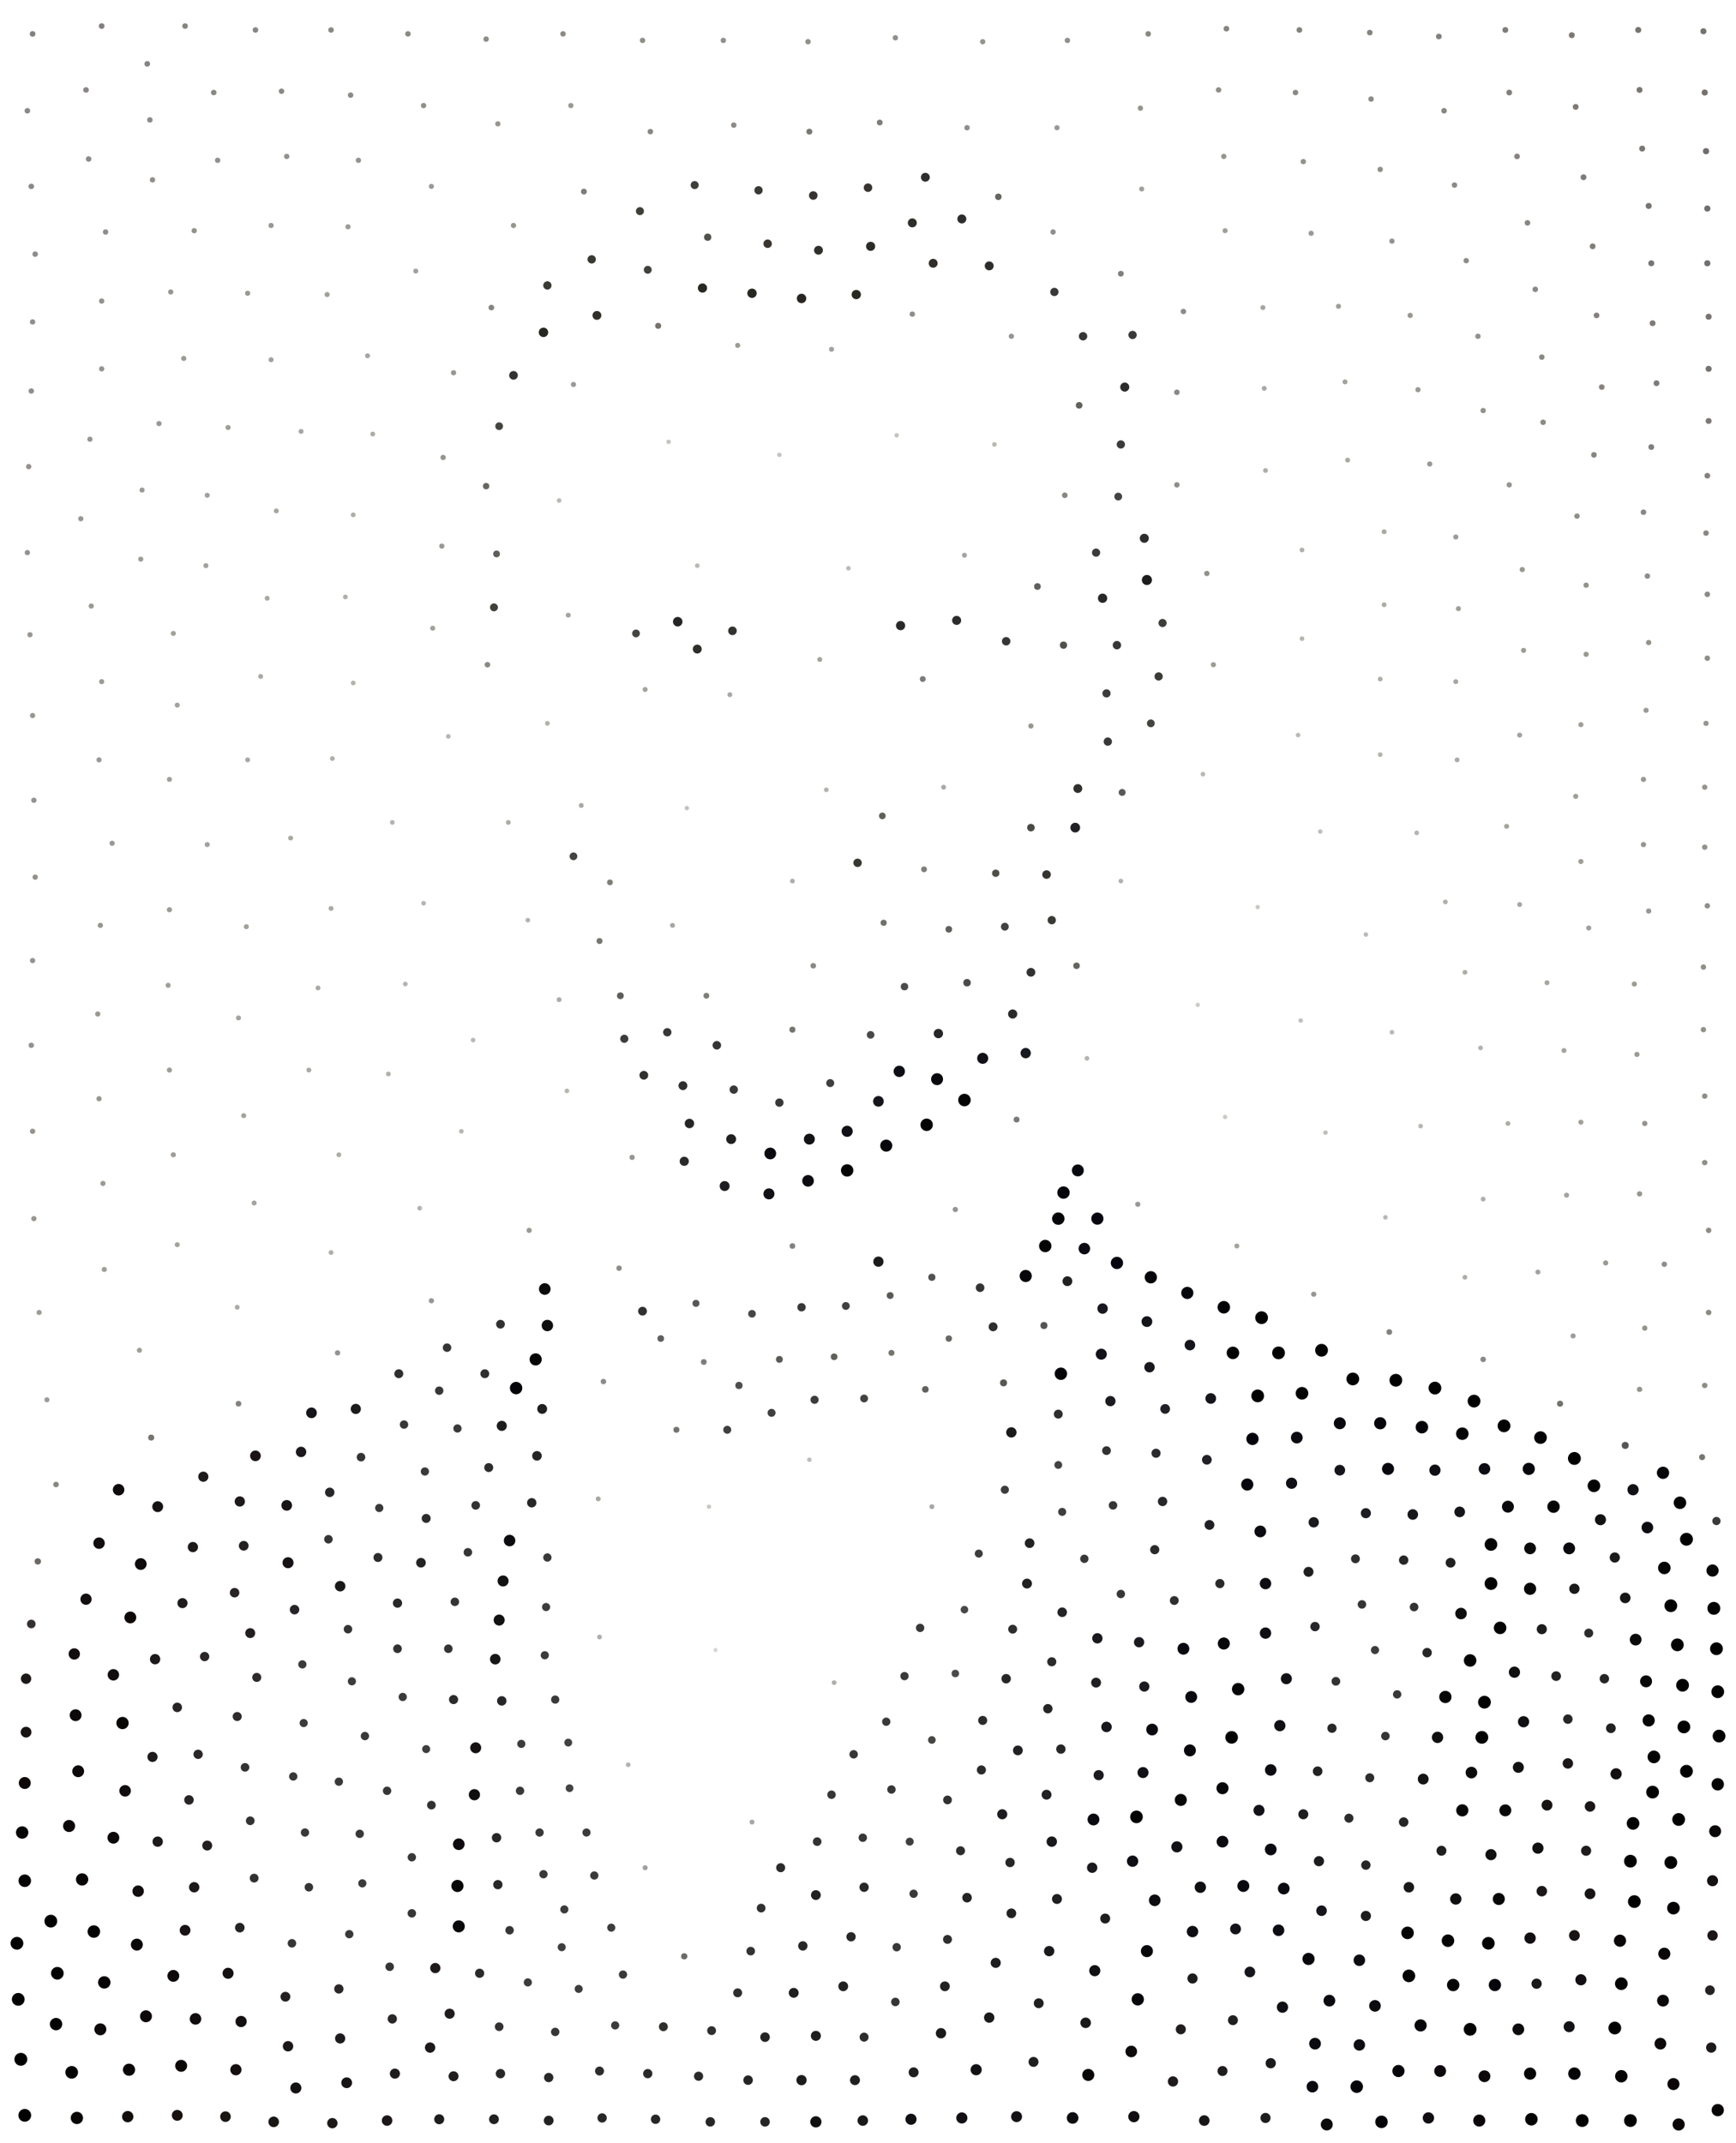 <?xml version="1.0" standalone="no" ?>
<!DOCTYPE svg PUBLIC "-//W3C//DTD SVG 1.1//EN" "http://www.w3.org/Graphics/SVG/1.1/DTD/svg11.dtd">
<svg width="1332px" height="1644px" xmlns="http://www.w3.org/2000/svg" version="1.1" >
	<circle cx="348" cy="1304" r="3.497" fill="rgb(43,43,43)" />
	<circle cx="374" cy="510" r="2.119" fill="rgb(138,136,131)" />
	<circle cx="119" cy="1273" r="3.968" fill="rgb(30,25,26)" />
	<circle cx="1203" cy="1353" r="4" fill="rgb(28,24,25)" />
	<circle cx="1307" cy="742" r="2.058" fill="rgb(146,142,136)" />
	<circle cx="27" cy="673" r="2.033" fill="rgb(149,146,142)" />
	<circle cx="598" cy="846" r="3.205" fill="rgb(56,56,56)" />
	<circle cx="662" cy="1410" r="3.226" fill="rgb(56,55,55)" />
	<circle cx="791" cy="635" r="2.907" fill="rgb(73,73,69)" />
	<circle cx="624" cy="150" r="3.289" fill="rgb(55,51,48)" />
	<circle cx="130" cy="598" r="1.931" fill="rgb(162,159,154)" />
	<circle cx="1310" cy="160" r="2.37" fill="rgb(114,110,107)" />
	<circle cx="1307" cy="24" r="2.326" fill="rgb(118,115,111)" />
	<circle cx="1124" cy="746" r="1.838" fill="rgb(175,172,167)" />
	<circle cx="715" cy="1156" r="1.873" fill="rgb(167,168,163)" />
	<circle cx="354" cy="868" r="1.773" fill="rgb(185,182,177)" />
	<circle cx="385" cy="1094" r="3.876" fill="rgb(29,29,29)" />
	<circle cx="801" cy="1017" r="2.703" fill="rgb(85,85,84)" />
	<circle cx="454" cy="199" r="3.205" fill="rgb(57,57,51)" />
	<circle cx="592" cy="1084" r="3.067" fill="rgb(63,63,62)" />
	<circle cx="237" cy="821" r="1.859" fill="rgb(172,169,164)" />
	<circle cx="1262" cy="862" r="2.024" fill="rgb(150,147,142)" />
	<circle cx="140" cy="1230" r="3.876" fill="rgb(32,28,29)" />
	<circle cx="81" cy="178" r="2.066" fill="rgb(145,141,138)" />
	<circle cx="762" cy="1018" r="3.425" fill="rgb(46,46,47)" />
	<circle cx="576" cy="1497" r="3.311" fill="rgb(51,51,51)" />
	<circle cx="566" cy="265" r="1.953" fill="rgb(159,156,151)" />
	<circle cx="1313" cy="1571" r="3.937" fill="rgb(30,26,25)" />
	<circle cx="796" cy="450" r="2.564" fill="rgb(96,96,92)" />
	<circle cx="136" cy="1623" r="4.167" fill="rgb(23,18,17)" />
	<circle cx="1308" cy="892" r="2.066" fill="rgb(145,142,136)" />
	<circle cx="420" cy="555" r="1.812" fill="rgb(178,177,171)" />
	<circle cx="975" cy="1358" r="4.425" fill="rgb(13,12,17)" />
	<circle cx="77" cy="710" r="2" fill="rgb(153,150,145)" />
	<circle cx="1307" cy="790" r="2.049" fill="rgb(147,144,137)" />
	<circle cx="655" cy="1346" r="3.247" fill="rgb(54,54,54)" />
	<circle cx="87" cy="1410" r="4.545" fill="rgb(13,8,9)" />
	<circle cx="260" cy="886" r="1.845" fill="rgb(174,171,166)" />
	<circle cx="1157" cy="862" r="1.838" fill="rgb(175,172,167)" />
	<circle cx="1254" cy="1459" r="4.902" fill="rgb(3,2,2)" />
	<circle cx="1165" cy="1557" r="4.505" fill="rgb(12,10,12)" />
	<circle cx="363" cy="798" r="1.761" fill="rgb(187,184,179)" />
	<circle cx="850" cy="569" r="3.185" fill="rgb(57,57,57)" />
	<circle cx="1318" cy="1619" r="4.717" fill="rgb(8,5,6)" />
	<circle cx="590" cy="916" r="4.237" fill="rgb(18,17,23)" />
	<circle cx="182" cy="1317" r="3.472" fill="rgb(47,43,44)" />
	<circle cx="1276" cy="1130" r="4.717" fill="rgb(6,5,10)" />
	<circle cx="1052" cy="76" r="2.092" fill="rgb(142,139,134)" />
	<circle cx="1182" cy="1103" r="4.854" fill="rgb(3,3,7)" />
	<circle cx="513" cy="339" r="1.689" fill="rgb(199,196,191)" />
	<circle cx="133" cy="1516" r="4.545" fill="rgb(13,9,10)" />
	<circle cx="787" cy="979" r="4.673" fill="rgb(7,6,10)" />
	<circle cx="832" cy="958" r="4.425" fill="rgb(12,11,20)" />
	<circle cx="848" cy="1472" r="3.817" fill="rgb(31,30,33)" />
	<circle cx="957" cy="1139" r="4.673" fill="rgb(7,6,13)" />
	<circle cx="737" cy="1420" r="3.448" fill="rgb(45,45,45)" />
	<circle cx="1000" cy="1392" r="3.846" fill="rgb(30,30,33)" />
	<circle cx="772" cy="492" r="3.247" fill="rgb(54,54,53)" />
	<circle cx="1035" cy="1395" r="3.472" fill="rgb(45,44,44)" />
	<circle cx="1109" cy="1302" r="4.717" fill="rgb(6,5,7)" />
	<circle cx="584" cy="1464" r="3.356" fill="rgb(49,49,49)" />
	<circle cx="638" cy="1377" r="3.247" fill="rgb(54,54,54)" />
	<circle cx="724" cy="604" r="1.859" fill="rgb(171,169,164)" />
	<circle cx="282" cy="273" r="1.887" fill="rgb(168,165,160)" />
	<circle cx="840" cy="1512" r="4.274" fill="rgb(17,16,19)" />
	<circle cx="491" cy="162" r="3.086" fill="rgb(63,63,58)" />
	<circle cx="1282" cy="1232" r="4.902" fill="rgb(2,2,2)" />
	<circle cx="152" cy="1346" r="3.571" fill="rgb(43,39,40)" />
	<circle cx="1113" cy="1199" r="3.759" fill="rgb(33,33,33)" />
	<circle cx="1055" cy="1266" r="3.125" fill="rgb(60,60,60)" />
	<circle cx="210" cy="1628" r="4.065" fill="rgb(26,22,20)" />
	<circle cx="382" cy="1446" r="3.571" fill="rgb(40,40,40)" />
	<circle cx="1254" cy="755" r="1.961" fill="rgb(158,155,148)" />
	<circle cx="722" cy="1560" r="3.968" fill="rgb(27,26,27)" />
	<circle cx="426" cy="1304" r="3.165" fill="rgb(58,58,58)" />
	<circle cx="1124" cy="980" r="1.825" fill="rgb(176,174,169)" />
	<circle cx="913" cy="1032" r="4.065" fill="rgb(21,22,28)" />
	<circle cx="405" cy="706" r="1.792" fill="rgb(182,179,174)" />
	<circle cx="1068" cy="792" r="1.754" fill="rgb(187,185,180)" />
	<circle cx="567" cy="1063" r="2.793" fill="rgb(79,79,77)" />
	<circle cx="911" cy="992" r="4.673" fill="rgb(6,6,13)" />
	<circle cx="437" cy="1372" r="2.976" fill="rgb(68,68,68)" />
	<circle cx="1262" cy="1019" r="2.024" fill="rgb(150,147,141)" />
	<circle cx="846" cy="1004" r="4" fill="rgb(25,24,30)" />
	<circle cx="482" cy="1354" r="1.792" fill="rgb(179,180,175)" />
	<circle cx="626" cy="1454" r="3.759" fill="rgb(34,33,33)" />
	<circle cx="1059" cy="521" r="1.825" fill="rgb(177,174,168)" />
	<circle cx="1119" cy="467" r="1.931" fill="rgb(162,159,154)" />
	<circle cx="58" cy="1316" r="4.545" fill="rgb(13,9,10)" />
	<circle cx="418" cy="989" r="4.464" fill="rgb(12,12,12)" />
	<circle cx="221" cy="1199" r="4.237" fill="rgb(21,17,21)" />
	<circle cx="849" cy="1113" r="3.356" fill="rgb(49,49,49)" />
	<circle cx="420" cy="219" r="3.185" fill="rgb(58,58,52)" />
	<circle cx="1260" cy="114" r="2.273" fill="rgb(123,119,116)" />
	<circle cx="55" cy="1590" r="4.854" fill="rgb(4,3,3)" />
	<circle cx="192" cy="1253" r="3.817" fill="rgb(34,30,31)" />
	<circle cx="271" cy="395" r="1.831" fill="rgb(176,173,168)" />
	<circle cx="1104" cy="28" r="2.183" fill="rgb(132,129,125)" />
	<circle cx="20" cy="1329" r="4.132" fill="rgb(25,20,20)" />
	<circle cx="60" cy="1359" r="4.545" fill="rgb(13,8,9)" />
	<circle cx="351" cy="1447" r="4.673" fill="rgb(7,7,7)" />
	<circle cx="505" cy="250" r="2.315" fill="rgb(118,115,111)" />
	<circle cx="690" cy="822" r="4.348" fill="rgb(14,15,22)" />
	<circle cx="1311" cy="323" r="2.262" fill="rgb(124,120,117)" />
	<circle cx="1071" cy="1059" r="4.902" fill="rgb(2,2,2)" />
	<circle cx="769" cy="1392" r="3.876" fill="rgb(29,28,32)" />
	<circle cx="948" cy="1480" r="4.167" fill="rgb(20,19,25)" />
	<circle cx="674" cy="968" r="3.937" fill="rgb(27,26,28)" />
	<circle cx="1080" cy="1483" r="4.808" fill="rgb(4,4,4)" />
	<circle cx="733" cy="1284" r="2.874" fill="rgb(74,75,73)" />
	<circle cx="316" cy="1425" r="3.205" fill="rgb(57,56,56)" />
	<circle cx="359" cy="1191" r="3.268" fill="rgb(53,53,53)" />
	<circle cx="1239" cy="1195" r="3.906" fill="rgb(28,28,30)" />
	<circle cx="1277" cy="1203" r="4.808" fill="rgb(4,4,5)" />
	<circle cx="14" cy="1534" r="4.902" fill="rgb(2,2,2)" />
	<circle cx="278" cy="1445" r="3.145" fill="rgb(59,59,59)" />
	<circle cx="808" cy="178" r="2.058" fill="rgb(145,143,139)" />
	<circle cx="1129" cy="1360" r="4.464" fill="rgb(12,12,12)" />
	<circle cx="1109" cy="692" r="1.818" fill="rgb(178,175,170)" />
	<circle cx="1316" cy="1405" r="4.587" fill="rgb(11,8,9)" />
	<circle cx="1014" cy="1036" r="4.902" fill="rgb(2,2,2)" />
	<circle cx="877" cy="1360" r="4.237" fill="rgb(18,17,23)" />
	<circle cx="382" cy="95" r="2.008" fill="rgb(152,149,144)" />
	<circle cx="727" cy="1381" r="3.356" fill="rgb(49,49,49)" />
	<circle cx="939" cy="1261" r="4.63" fill="rgb(8,8,10)" />
	<circle cx="791" cy="557" r="2" fill="rgb(153,151,146)" />
	<circle cx="200" cy="519" r="1.866" fill="rgb(171,168,163)" />
	<circle cx="860" cy="1223" r="3.226" fill="rgb(55,54,56)" />
	<circle cx="915" cy="1518" r="3.906" fill="rgb(29,28,29)" />
	<circle cx="414" cy="1406" r="3.185" fill="rgb(57,57,57)" />
	<circle cx="1318" cy="1369" r="4.762" fill="rgb(5,4,5)" />
	<circle cx="841" cy="1291" r="3.788" fill="rgb(32,31,35)" />
	<circle cx="1208" cy="1485" r="4.132" fill="rgb(24,20,20)" />
	<circle cx="921" cy="1448" r="4.348" fill="rgb(15,14,18)" />
	<circle cx="1063" cy="1332" r="3.268" fill="rgb(53,53,53)" />
	<circle cx="1314" cy="1205" r="4.673" fill="rgb(7,7,7)" />
	<circle cx="313" cy="26" r="2.101" fill="rgb(141,138,133)" />
	<circle cx="1209" cy="82" r="2.232" fill="rgb(127,123,120)" />
	<circle cx="25" cy="26" r="2.174" fill="rgb(133,129,126)" />
	<circle cx="674" cy="845" r="4.098" fill="rgb(22,21,27)" />
	<circle cx="180" cy="1222" r="3.65" fill="rgb(40,36,37)" />
	<circle cx="1310" cy="505" r="2.075" fill="rgb(144,141,137)" />
	<circle cx="719" cy="828" r="4.587" fill="rgb(9,9,13)" />
	<circle cx="115" cy="92" r="2.092" fill="rgb(142,138,135)" />
	<circle cx="1085" cy="1233" r="3.311" fill="rgb(51,51,51)" />
	<circle cx="141" cy="275" r="1.968" fill="rgb(157,154,149)" />
	<circle cx="1128" cy="1274" r="4.808" fill="rgb(4,4,4)" />
	<circle cx="495" cy="1433" r="1.923" fill="rgb(160,160,156)" />
	<circle cx="728" cy="1027" r="2.451" fill="rgb(104,104,101)" />
	<circle cx="720" cy="793" r="3.597" fill="rgb(39,39,42)" />
	<circle cx="420" cy="1017" r="4.386" fill="rgb(14,14,14)" />
	<circle cx="738" cy="1625" r="4.274" fill="rgb(18,15,21)" />
	<circle cx="301" cy="1549" r="3.571" fill="rgb(42,39,40)" />
	<circle cx="373" cy="373" r="2.475" fill="rgb(104,102,97)" />
	<circle cx="223" cy="643" r="1.866" fill="rgb(171,168,163)" />
	<circle cx="1257" cy="23" r="2.304" fill="rgb(120,117,112)" />
	<circle cx="497" cy="1591" r="3.546" fill="rgb(41,41,41)" />
	<circle cx="1310" cy="456" r="2.101" fill="rgb(141,138,134)" />
	<circle cx="1311" cy="1007" r="2.101" fill="rgb(141,138,131)" />
	<circle cx="80" cy="1521" r="4.762" fill="rgb(7,5,5)" />
	<circle cx="53" cy="1401" r="4.63" fill="rgb(11,7,8)" />
	<circle cx="1276" cy="1535" r="4.545" fill="rgb(13,9,10)" />
	<circle cx="1041" cy="1601" r="4.808" fill="rgb(4,4,8)" />
	<circle cx="711" cy="863" r="4.762" fill="rgb(5,5,8)" />
	<circle cx="131" cy="224" r="1.992" fill="rgb(154,151,146)" />
	<circle cx="117" cy="1348" r="3.906" fill="rgb(31,27,28)" />
	<circle cx="463" cy="1060" r="2.092" fill="rgb(139,140,136)" />
	<circle cx="182" cy="1003" r="1.852" fill="rgb(172,170,164)" />
	<circle cx="1200" cy="806" r="1.901" fill="rgb(166,163,158)" />
	<circle cx="791" cy="746" r="3.356" fill="rgb(49,49,49)" />
	<circle cx="22" cy="358" r="2.033" fill="rgb(149,145,142)" />
	<circle cx="384" cy="1016" r="3.356" fill="rgb(49,49,49)" />
	<circle cx="239" cy="1084" r="4.098" fill="rgb(22,21,26)" />
	<circle cx="503" cy="1626" r="3.597" fill="rgb(39,39,39)" />
	<circle cx="139" cy="1585" r="4.587" fill="rgb(13,8,8)" />
	<circle cx="57" cy="1269" r="4.348" fill="rgb(18,13,15)" />
	<circle cx="1091" cy="1095" r="4.808" fill="rgb(4,3,8)" />
	<circle cx="1082" cy="242" r="2" fill="rgb(153,150,145)" />
	<circle cx="628" cy="192" r="3.401" fill="rgb(48,47,44)" />
	<circle cx="678" cy="708" r="2.358" fill="rgb(113,112,108)" />
	<circle cx="316" cy="1468" r="3.247" fill="rgb(55,53,54)" />
	<circle cx="1055" cy="1539" r="4.464" fill="rgb(13,11,15)" />
	<circle cx="651" cy="436" r="1.742" fill="rgb(189,187,182)" />
	<circle cx="1137" cy="1333" r="4.902" fill="rgb(2,2,2)" />
	<circle cx="1028" cy="1092" r="4.587" fill="rgb(9,8,14)" />
	<circle cx="1269" cy="1348" r="4.854" fill="rgb(3,3,3)" />
	<circle cx="107" cy="1036" r="1.938" fill="rgb(161,158,152)" />
	<circle cx="1151" cy="1249" r="4.808" fill="rgb(4,4,5)" />
	<circle cx="869" cy="257" r="3.185" fill="rgb(58,57,56)" />
	<circle cx="1060" cy="1628" r="4.808" fill="rgb(4,3,7)" />
	<circle cx="807" cy="1413" r="4" fill="rgb(25,25,28)" />
	<circle cx="433" cy="1465" r="3.125" fill="rgb(60,60,60)" />
	<circle cx="1006" cy="179" r="1.984" fill="rgb(155,152,147)" />
	<circle cx="1051" cy="25" r="2.155" fill="rgb(135,132,127)" />
	<circle cx="935" cy="69" r="2.075" fill="rgb(144,141,136)" />
	<circle cx="1194" cy="1286" r="3.704" fill="rgb(35,35,36)" />
	<circle cx="998" cy="783" r="1.712" fill="rgb(193,192,187)" />
	<circle cx="884" cy="1327" r="4.505" fill="rgb(11,10,16)" />
	<circle cx="1222" cy="189" r="2.212" fill="rgb(129,125,121)" />
	<circle cx="267" cy="1250" r="3.268" fill="rgb(54,52,53)" />
	<circle cx="493" cy="1006" r="3.378" fill="rgb(48,48,48)" />
	<circle cx="997" cy="23" r="2.174" fill="rgb(133,130,125)" />
	<circle cx="591" cy="885" r="4.505" fill="rgb(11,10,17)" />
	<circle cx="91" cy="1143" r="4.425" fill="rgb(15,11,12)" />
	<circle cx="16" cy="1580" r="4.95" fill="rgb(1,1,1)" />
	<circle cx="1265" cy="1320" r="4.673" fill="rgb(7,6,7)" />
	<circle cx="291" cy="1157" r="3.165" fill="rgb(58,58,58)" />
	<circle cx="812" cy="1085" r="3.425" fill="rgb(46,46,47)" />
	<circle cx="24" cy="300" r="2.066" fill="rgb(145,141,138)" />
	<circle cx="1027" cy="235" r="1.938" fill="rgb(161,158,153)" />
	<circle cx="225" cy="1363" r="3.205" fill="rgb(57,56,56)" />
	<circle cx="421" cy="1627" r="3.731" fill="rgb(34,34,34)" />
	<circle cx="1139" cy="1127" r="4.425" fill="rgb(13,12,19)" />
	<circle cx="555" cy="31" r="2.058" fill="rgb(146,143,138)" />
	<circle cx="1144" cy="1423" r="4.274" fill="rgb(17,17,17)" />
	<circle cx="880" cy="1497" r="4.63" fill="rgb(8,8,11)" />
	<circle cx="803" cy="671" r="3.289" fill="rgb(53,52,49)" />
	<circle cx="835" cy="1592" r="4.63" fill="rgb(9,7,8)" />
	<circle cx="738" cy="168" r="3.448" fill="rgb(46,45,45)" />
	<circle cx="208" cy="276" r="1.916" fill="rgb(164,161,156)" />
	<circle cx="849" cy="1325" r="4.032" fill="rgb(24,23,30)" />
	<circle cx="869" cy="1428" r="4.348" fill="rgb(15,14,20)" />
	<circle cx="725" cy="1524" r="3.759" fill="rgb(34,32,33)" />
	<circle cx="63" cy="1442" r="4.717" fill="rgb(9,5,6)" />
	<circle cx="827" cy="605" r="3.401" fill="rgb(47,47,46)" />
	<circle cx="1101" cy="1128" r="4.31" fill="rgb(16,15,21)" />
	<circle cx="76" cy="583" r="1.976" fill="rgb(156,153,148)" />
	<circle cx="839" cy="1396" r="4.545" fill="rgb(10,9,16)" />
	<circle cx="809" cy="224" r="3.185" fill="rgb(57,57,57)" />
	<circle cx="961" cy="1104" r="4.717" fill="rgb(5,4,12)" />
	<circle cx="25" cy="247" r="2.058" fill="rgb(146,142,139)" />
	<circle cx="462" cy="1625" r="3.571" fill="rgb(40,40,40)" />
	<circle cx="1063" cy="934" r="1.761" fill="rgb(186,184,179)" />
	<circle cx="694" cy="1286" r="3.185" fill="rgb(57,57,57)" />
	<circle cx="860" cy="341" r="3.165" fill="rgb(59,58,58)" />
	<circle cx="683" cy="994" r="2.632" fill="rgb(90,90,87)" />
	<circle cx="181" cy="1588" r="4.31" fill="rgb(20,15,14)" />
	<circle cx="827" cy="898" r="4.587" fill="rgb(8,9,16)" />
	<circle cx="377" cy="236" r="2.155" fill="rgb(134,132,128)" />
	<circle cx="122" cy="325" r="1.984" fill="rgb(155,152,147)" />
	<circle cx="609" cy="1529" r="3.788" fill="rgb(32,32,32)" />
	<circle cx="650" cy="868" r="4.274" fill="rgb(17,16,22)" />
	<circle cx="381" cy="1410" r="3.597" fill="rgb(39,39,39)" />
	<circle cx="1255" cy="1258" r="4.505" fill="rgb(11,11,11)" />
	<circle cx="1253" cy="1143" r="4.31" fill="rgb(16,16,21)" />
	<circle cx="985" cy="1449" r="4.505" fill="rgb(11,10,17)" />
	<circle cx="130" cy="821" r="1.953" fill="rgb(159,156,151)" />
	<circle cx="892" cy="1152" r="3.597" fill="rgb(39,38,41)" />
	<circle cx="546" cy="1558" r="3.401" fill="rgb(47,47,47)" />
	<circle cx="159" cy="1416" r="3.817" fill="rgb(34,30,31)" />
	<circle cx="544" cy="1156" r="1.667" fill="rgb(200,200,194)" />
	<circle cx="297" cy="1627" r="4.032" fill="rgb(27,23,24)" />
	<circle cx="662" cy="1627" r="4.032" fill="rgb(26,24,25)" />
	<circle cx="936" cy="1215" r="3.521" fill="rgb(42,42,44)" />
	<circle cx="968" cy="1011" r="4.902" fill="rgb(2,2,2)" />
	<circle cx="375" cy="1126" r="3.448" fill="rgb(45,45,45)" />
	<circle cx="253" cy="1145" r="3.623" fill="rgb(38,38,40)" />
	<circle cx="668" cy="189" r="3.497" fill="rgb(44,43,39)" />
	<circle cx="226" cy="1235" r="3.65" fill="rgb(38,36,38)" />
	<circle cx="1117" cy="523" r="1.88" fill="rgb(169,166,160)" />
	<circle cx="472" cy="1554" r="3.145" fill="rgb(59,59,59)" />
	<circle cx="950" cy="1296" r="4.762" fill="rgb(5,4,6)" />
	<circle cx="352" cy="1415" r="4.464" fill="rgb(13,11,13)" />
	<circle cx="1223" cy="1140" r="4.854" fill="rgb(3,3,4)" />
	<circle cx="436" cy="472" r="1.894" fill="rgb(167,164,159)" />
	<circle cx="753" cy="1358" r="3.497" fill="rgb(43,43,43)" />
	<circle cx="608" cy="790" r="2.326" fill="rgb(116,116,112)" />
	<circle cx="1175" cy="1626" r="4.808" fill="rgb(5,3,4)" />
	<circle cx="25" cy="549" r="2" fill="rgb(153,150,146)" />
	<circle cx="647" cy="1524" r="3.759" fill="rgb(33,33,33)" />
	<circle cx="1135" cy="1627" r="4.63" fill="rgb(11,6,10)" />
	<circle cx="59" cy="1625" r="4.717" fill="rgb(9,6,6)" />
	<circle cx="1095" cy="1268" r="3.623" fill="rgb(38,38,38)" />
	<circle cx="545" cy="1628" r="3.623" fill="rgb(38,38,38)" />
	<circle cx="1073" cy="1589" r="4.673" fill="rgb(6,6,10)" />
	<circle cx="876" cy="145" r="1.931" fill="rgb(162,159,154)" />
	<circle cx="625" cy="1074" r="3.125" fill="rgb(60,60,59)" />
	<circle cx="1210" cy="396" r="2.066" fill="rgb(145,142,137)" />
	<circle cx="838" cy="1433" r="3.968" fill="rgb(26,25,30)" />
	<circle cx="381" cy="425" r="2.591" fill="rgb(95,94,89)" />
	<circle cx="183" cy="1077" r="2.174" fill="rgb(132,129,126)" />
	<circle cx="231" cy="331" r="1.88" fill="rgb(169,166,161)" />
	<circle cx="432" cy="26" r="2.092" fill="rgb(142,138,134)" />
	<circle cx="1217" cy="502" r="1.984" fill="rgb(155,152,145)" />
	<circle cx="25" cy="868" r="2.024" fill="rgb(150,146,142)" />
	<circle cx="75" cy="778" r="1.984" fill="rgb(155,152,147)" />
	<circle cx="1007" cy="1601" r="4.464" fill="rgb(12,10,16)" />
	<circle cx="775" cy="1429" r="3.597" fill="rgb(39,39,40)" />
	<circle cx="1062" cy="408" r="1.866" fill="rgb(171,168,163)" />
	<circle cx="599" cy="1433" r="3.472" fill="rgb(44,44,44)" />
	<circle cx="1157" cy="1156" r="4.587" fill="rgb(9,8,12)" />
	<circle cx="334" cy="1510" r="3.937" fill="rgb(30,26,28)" />
	<circle cx="1117" cy="412" r="1.953" fill="rgb(159,156,151)" />
	<circle cx="802" cy="956" r="4.762" fill="rgb(5,4,5)" />
	<circle cx="843" cy="1362" r="3.906" fill="rgb(28,27,31)" />
	<circle cx="167" cy="123" r="2.049" fill="rgb(147,144,139)" />
	<circle cx="981" cy="1038" r="4.902" fill="rgb(2,2,2)" />
	<circle cx="435" cy="837" r="1.779" fill="rgb(183,182,176)" />
	<circle cx="1051" cy="1364" r="3.448" fill="rgb(46,45,45)" />
	<circle cx="529" cy="862" r="3.623" fill="rgb(38,38,38)" />
	<circle cx="1138" cy="1043" r="2.119" fill="rgb(138,137,133)" />
	<circle cx="1048" cy="717" r="1.748" fill="rgb(188,186,181)" />
	<circle cx="889" cy="519" r="3.165" fill="rgb(58,59,55)" />
	<circle cx="383" cy="1555" r="3.333" fill="rgb(51,49,50)" />
	<circle cx="1312" cy="1527" r="3.704" fill="rgb(38,34,33)" />
	<circle cx="663" cy="1448" r="3.571" fill="rgb(41,40,40)" />
	<circle cx="900" cy="1597" r="3.937" fill="rgb(31,26,28)" />
	<circle cx="812" cy="1124" r="2.994" fill="rgb(67,67,66)" />
	<circle cx="1090" cy="864" r="1.773" fill="rgb(183,183,177)" />
	<circle cx="277" cy="1118" r="3.289" fill="rgb(52,52,52)" />
	<circle cx="70" cy="465" r="1.976" fill="rgb(156,152,148)" />
	<circle cx="188" cy="1356" r="3.311" fill="rgb(53,50,51)" />
	<circle cx="159" cy="648" r="1.923" fill="rgb(163,160,155)" />
	<circle cx="299" cy="1509" r="3.268" fill="rgb(54,53,53)" />
	<circle cx="1203" cy="1319" r="3.623" fill="rgb(39,38,38)" />
	<circle cx="145" cy="1381" r="3.65" fill="rgb(40,36,37)" />
	<circle cx="752" cy="988" r="3.311" fill="rgb(51,51,52)" />
	<circle cx="345" cy="1545" r="3.876" fill="rgb(31,28,30)" />
	<circle cx="525" cy="891" r="3.521" fill="rgb(42,42,41)" />
	<circle cx="1202" cy="917" r="1.908" fill="rgb(165,162,157)" />
	<circle cx="116" cy="1103" r="2.315" fill="rgb(119,115,112)" />
	<circle cx="1174" cy="1188" r="4.505" fill="rgb(11,10,11)" />
	<circle cx="1291" cy="1293" r="4.902" fill="rgb(2,2,2)" />
	<circle cx="1309" cy="555" r="2.008" fill="rgb(152,149,145)" />
	<circle cx="860" cy="210" r="2.203" fill="rgb(128,127,123)" />
	<circle cx="379" cy="466" r="3.049" fill="rgb(65,65,60)" />
	<circle cx="344" cy="1265" r="3.289" fill="rgb(52,52,52)" />
	<circle cx="78" cy="523" r="1.961" fill="rgb(158,155,150)" />
	<circle cx="261" cy="1217" r="4.032" fill="rgb(24,24,24)" />
	<circle cx="1184" cy="324" r="2.101" fill="rgb(141,138,133)" />
	<circle cx="1043" cy="1504" r="4.425" fill="rgb(12,12,17)" />
	<circle cx="939" cy="120" r="2.016" fill="rgb(151,148,143)" />
	<circle cx="516" cy="710" r="1.873" fill="rgb(168,167,162)" />
	<circle cx="1096" cy="1625" r="4.348" fill="rgb(17,13,19)" />
	<circle cx="1106" cy="1420" r="3.817" fill="rgb(31,31,31)" />
	<circle cx="421" cy="1594" r="3.571" fill="rgb(40,40,40)" />
	<circle cx="495" cy="529" r="1.908" fill="rgb(165,162,157)" />
	<circle cx="772" cy="1288" r="3.623" fill="rgb(38,38,39)" />
	<circle cx="405" cy="1521" r="3.125" fill="rgb(60,60,60)" />
	<circle cx="1008" cy="993" r="1.992" fill="rgb(151,151,147)" />
	<circle cx="598" cy="349" r="1.689" fill="rgb(199,196,191)" />
	<circle cx="26" cy="614" r="2.024" fill="rgb(150,146,143)" />
	<circle cx="400" cy="1338" r="3.125" fill="rgb(60,60,60)" />
	<circle cx="1066" cy="1022" r="2.174" fill="rgb(130,130,126)" />
	<circle cx="233" cy="1322" r="3.125" fill="rgb(61,60,60)" />
	<circle cx="142" cy="20" r="2.146" fill="rgb(136,133,129)" />
	<circle cx="1121" cy="1238" r="4.425" fill="rgb(13,13,13)" />
	<circle cx="638" cy="268" r="1.916" fill="rgb(164,161,156)" />
	<circle cx="108" cy="1200" r="4.505" fill="rgb(15,10,11)" />
	<circle cx="121" cy="1413" r="3.968" fill="rgb(29,24,26)" />
	<circle cx="297" cy="1374" r="3.226" fill="rgb(55,55,55)" />
	<circle cx="1150" cy="1457" r="4.63" fill="rgb(8,8,8)" />
	<circle cx="914" cy="1302" r="4.545" fill="rgb(10,9,16)" />
	<circle cx="1309" cy="409" r="2.119" fill="rgb(139,135,132)" />
	<circle cx="99" cy="1588" r="4.673" fill="rgb(10,5,6)" />
	<circle cx="391" cy="1481" r="3.247" fill="rgb(55,54,54)" />
	<circle cx="841" cy="424" r="3.145" fill="rgb(59,59,58)" />
	<circle cx="251" cy="226" r="1.938" fill="rgb(161,158,153)" />
	<circle cx="892" cy="478" r="3.125" fill="rgb(60,61,57)" />
	<circle cx="426" cy="1559" r="3.226" fill="rgb(55,55,55)" />
	<circle cx="460" cy="722" r="2.294" fill="rgb(119,118,114)" />
	<circle cx="811" cy="1457" r="3.817" fill="rgb(31,31,34)" />
	<circle cx="764" cy="1506" r="3.876" fill="rgb(30,29,31)" />
	<circle cx="994" cy="71" r="2.11" fill="rgb(140,137,132)" />
	<circle cx="497" cy="207" r="3.03" fill="rgb(65,66,61)" />
	<circle cx="626" cy="1628" r="4.31" fill="rgb(18,16,17)" />
	<circle cx="1142" cy="1491" r="4.854" fill="rgb(3,3,4)" />
	<circle cx="157" cy="1271" r="3.571" fill="rgb(43,39,40)" />
	<circle cx="1158" cy="71" r="2.203" fill="rgb(130,126,123)" />
	<circle cx="873" cy="1534" r="4.717" fill="rgb(7,5,9)" />
	<circle cx="858" cy="381" r="2.994" fill="rgb(67,67,66)" />
	<circle cx="706" cy="1249" r="3.205" fill="rgb(56,56,56)" />
	<circle cx="216" cy="70" r="2.101" fill="rgb(141,138,133)" />
	<circle cx="21" cy="424" r="2.024" fill="rgb(150,147,143)" />
	<circle cx="939" cy="1003" r="4.808" fill="rgb(3,3,6)" />
	<circle cx="923" cy="594" r="1.761" fill="rgb(185,184,179)" />
	<circle cx="698" cy="1413" r="3.067" fill="rgb(63,63,63)" />
	<circle cx="637" cy="831" r="3.067" fill="rgb(63,63,62)" />
	<circle cx="446" cy="618" r="1.866" fill="rgb(169,168,163)" />
	<circle cx="666" cy="144" r="3.268" fill="rgb(56,52,49)" />
	<circle cx="1288" cy="1396" r="4.902" fill="rgb(2,2,2)" />
	<circle cx="399" cy="1374" r="3.205" fill="rgb(57,56,56)" />
	<circle cx="1009" cy="1248" r="3.597" fill="rgb(39,38,41)" />
	<circle cx="852" cy="1075" r="3.937" fill="rgb(27,27,32)" />
	<circle cx="386" cy="1213" r="4.237" fill="rgb(18,18,18)" />
	<circle cx="996" cy="564" r="1.748" fill="rgb(189,186,181)" />
	<circle cx="1072" cy="1300" r="3.205" fill="rgb(56,56,57)" />
	<circle cx="1220" cy="1386" r="4.032" fill="rgb(27,23,24)" />
	<circle cx="1187" cy="1385" r="4.167" fill="rgb(22,19,19)" />
	<circle cx="819" cy="983" r="3.759" fill="rgb(33,33,35)" />
	<circle cx="1282" cy="1429" r="4.902" fill="rgb(2,1,2)" />
	<circle cx="331" cy="998" r="2" fill="rgb(152,151,147)" />
	<circle cx="1261" cy="393" r="2.119" fill="rgb(139,135,131)" />
	<circle cx="311" cy="755" r="1.792" fill="rgb(182,179,174)" />
	<circle cx="1311" cy="243" r="2.304" fill="rgb(120,116,113)" />
	<circle cx="78" cy="283" r="2.016" fill="rgb(151,148,144)" />
	<circle cx="542" cy="764" r="2.222" fill="rgb(126,125,122)" />
	<circle cx="148" cy="1187" r="3.937" fill="rgb(30,26,26)" />
	<circle cx="383" cy="327" r="2.976" fill="rgb(68,69,64)" />
	<circle cx="1059" cy="130" r="2.058" fill="rgb(146,143,138)" />
	<circle cx="234" cy="1406" r="3.185" fill="rgb(57,57,57)" />
	<circle cx="69" cy="337" r="2" fill="rgb(153,150,146)" />
	<circle cx="1261" cy="598" r="1.984" fill="rgb(155,151,147)" />
	<circle cx="1122" cy="1389" r="4.673" fill="rgb(7,7,7)" />
	<circle cx="1081" cy="1448" r="4.032" fill="rgb(24,24,24)" />
	<circle cx="716" cy="202" r="3.425" fill="rgb(49,46,42)" />
	<circle cx="106" cy="1451" r="4.386" fill="rgb(18,13,14)" />
	<circle cx="1310" cy="695" r="2.066" fill="rgb(145,142,138)" />
	<circle cx="436" cy="1337" r="3.012" fill="rgb(66,66,66)" />
	<circle cx="1125" cy="200" r="2.075" fill="rgb(144,141,136)" />
	<circle cx="1179" cy="1522" r="3.937" fill="rgb(29,26,28)" />
	<circle cx="1267" cy="343" r="2.203" fill="rgb(130,126,123)" />
	<circle cx="1117" cy="1457" r="4.348" fill="rgb(15,14,16)" />
	<circle cx="1065" cy="1127" r="4.63" fill="rgb(8,7,14)" />
	<circle cx="1214" cy="1627" r="4.902" fill="rgb(2,2,2)" />
	<circle cx="29" cy="1198" r="2.427" fill="rgb(109,105,102)" />
	<circle cx="1173" cy="1127" r="4.673" fill="rgb(7,6,12)" />
	<circle cx="1012" cy="1428" r="3.906" fill="rgb(28,27,30)" />
	<circle cx="1265" cy="493" r="2.024" fill="rgb(150,147,140)" />
	<circle cx="649" cy="1002" r="3.012" fill="rgb(66,66,64)" />
	<circle cx="493" cy="31" r="2.066" fill="rgb(145,142,137)" />
	<circle cx="330" cy="1571" r="3.968" fill="rgb(29,25,26)" />
	<circle cx="1013" cy="638" r="1.724" fill="rgb(191,190,185)" />
	<circle cx="1220" cy="1453" r="4.132" fill="rgb(24,20,21)" />
	<circle cx="322" cy="927" r="1.792" fill="rgb(182,179,173)" />
	<circle cx="23" cy="487" r="2" fill="rgb(153,149,146)" />
	<circle cx="476" cy="764" r="2.591" fill="rgb(93,94,89)" />
	<circle cx="903" cy="372" r="2.066" fill="rgb(144,142,138)" />
	<circle cx="348" cy="286" r="2" fill="rgb(153,150,146)" />
	<circle cx="1168" cy="437" r="1.984" fill="rgb(155,152,147)" />
	<circle cx="429" cy="384" r="1.754" fill="rgb(188,185,179)" />
	<circle cx="577" cy="225" r="3.597" fill="rgb(40,39,34)" />
	<circle cx="149" cy="177" r="2.033" fill="rgb(149,146,141)" />
	<circle cx="261" cy="1564" r="3.906" fill="rgb(29,27,29)" />
	<circle cx="1048" cy="1161" r="3.876" fill="rgb(29,29,33)" />
	<circle cx="929" cy="1073" r="4.098" fill="rgb(22,21,28)" />
	<circle cx="96" cy="1374" r="4.425" fill="rgb(17,12,13)" />
	<circle cx="485" cy="888" r="2.008" fill="rgb(149,150,145)" />
	<circle cx="906" cy="1557" r="3.846" fill="rgb(33,28,30)" />
	<circle cx="1274" cy="1568" r="4.505" fill="rgb(14,10,11)" />
	<circle cx="254" cy="697" r="1.859" fill="rgb(172,169,164)" />
	<circle cx="420" cy="1195" r="3.185" fill="rgb(57,57,57)" />
	<circle cx="1183" cy="1451" r="4.032" fill="rgb(27,23,24)" />
	<circle cx="621" cy="874" r="4.202" fill="rgb(19,18,21)" />
	<circle cx="184" cy="1479" r="3.676" fill="rgb(39,35,36)" />
	<circle cx="520" cy="477" r="3.65" fill="rgb(37,37,37)" />
	<circle cx="828" cy="311" r="2.538" fill="rgb(98,97,93)" />
	<circle cx="1271" cy="294" r="2.232" fill="rgb(127,123,120)" />
	<circle cx="1147" cy="1523" r="4.717" fill="rgb(7,5,11)" />
	<circle cx="133" cy="886" r="1.953" fill="rgb(159,156,151)" />
	<circle cx="945" cy="1333" r="4.854" fill="rgb(3,3,3)" />
	<circle cx="694" cy="757" r="2.857" fill="rgb(75,76,73)" />
	<circle cx="1306" cy="1118" r="2.294" fill="rgb(120,117,113)" />
	<circle cx="1025" cy="1290" r="3.333" fill="rgb(50,50,50)" />
	<circle cx="991" cy="1138" r="4.31" fill="rgb(16,15,22)" />
	<circle cx="507" cy="1027" r="2.551" fill="rgb(96,96,94)" />
	<circle cx="266" cy="1598" r="4.132" fill="rgb(23,20,22)" />
	<circle cx="431" cy="1494" r="3.086" fill="rgb(62,62,62)" />
	<circle cx="1048" cy="1431" r="3.597" fill="rgb(40,39,39)" />
	<circle cx="1308" cy="841" r="2.066" fill="rgb(145,142,135)" />
	<circle cx="1139" cy="1306" r="4.902" fill="rgb(2,2,2)" />
	<circle cx="701" cy="1590" r="3.817" fill="rgb(31,31,33)" />
	<circle cx="608" cy="676" r="1.825" fill="rgb(175,174,169)" />
	<circle cx="677" cy="626" r="2.551" fill="rgb(97,97,92)" />
	<circle cx="971" cy="361" r="1.831" fill="rgb(176,173,168)" />
	<circle cx="886" cy="1458" r="4.464" fill="rgb(12,12,17)" />
	<circle cx="688" cy="1494" r="3.205" fill="rgb(56,56,56)" />
	<circle cx="327" cy="1342" r="3.086" fill="rgb(62,62,62)" />
	<circle cx="43" cy="1553" r="4.762" fill="rgb(6,4,5)" />
	<circle cx="691" cy="480" r="3.546" fill="rgb(41,41,40)" />
	<circle cx="221" cy="1570" r="4" fill="rgb(28,24,25)" />
	<circle cx="1219" cy="1253" r="3.448" fill="rgb(45,44,45)" />
	<circle cx="1264" cy="442" r="2.075" fill="rgb(144,140,137)" />
	<circle cx="589" cy="187" r="3.247" fill="rgb(57,54,50)" />
	<circle cx="24" cy="802" r="2.041" fill="rgb(148,144,141)" />
	<circle cx="733" cy="928" r="2.016" fill="rgb(148,148,146)" />
	<circle cx="158" cy="434" r="1.916" fill="rgb(164,161,156)" />
	<circle cx="1258" cy="916" r="2.008" fill="rgb(152,149,145)" />
	<circle cx="701" cy="1453" r="3.185" fill="rgb(57,57,57)" />
	<circle cx="764" cy="670" r="2.809" fill="rgb(79,79,74)" />
	<circle cx="577" cy="1398" r="1.88" fill="rgb(166,167,162)" />
	<circle cx="687" cy="1536" r="3.268" fill="rgb(54,53,53)" />
	<circle cx="700" cy="241" r="2.058" fill="rgb(145,142,138)" />
	<circle cx="740" cy="1235" r="2.907" fill="rgb(72,72,71)" />
	<circle cx="219" cy="1532" r="3.759" fill="rgb(35,32,33)" />
	<circle cx="1264" cy="1172" r="4.464" fill="rgb(12,11,16)" />
	<circle cx="1154" cy="1094" r="4.902" fill="rgb(2,2,2)" />
	<circle cx="86" cy="647" r="1.984" fill="rgb(155,152,147)" />
	<circle cx="656" cy="1596" r="3.817" fill="rgb(32,30,33)" />
	<circle cx="365" cy="1155" r="3.311" fill="rgb(51,51,51)" />
	<circle cx="1251" cy="1428" r="4.902" fill="rgb(2,2,2)" />
	<circle cx="1187" cy="754" r="1.887" fill="rgb(168,165,160)" />
	<circle cx="280" cy="1332" r="3.205" fill="rgb(56,56,56)" />
	<circle cx="1206" cy="27" r="2.262" fill="rgb(124,120,117)" />
	<circle cx="394" cy="173" r="2.008" fill="rgb(151,149,144)" />
	<circle cx="43" cy="1139" r="2.128" fill="rgb(138,135,130)" />
	<circle cx="946" cy="1550" r="3.817" fill="rgb(31,31,32)" />
	<circle cx="66" cy="69" r="2.128" fill="rgb(138,134,131)" />
	<circle cx="255" cy="1629" r="3.968" fill="rgb(29,25,25)" />
	<circle cx="861" cy="608" r="2.646" fill="rgb(89,90,86)" />
	<circle cx="903" cy="301" r="2.119" fill="rgb(138,137,132)" />
	<circle cx="883" cy="980" r="4.717" fill="rgb(6,5,11)" />
	<circle cx="260" cy="1526" r="3.571" fill="rgb(41,39,40)" />
	<circle cx="136" cy="955" r="1.908" fill="rgb(165,162,157)" />
	<circle cx="875" cy="83" r="2.024" fill="rgb(150,147,142)" />
	<circle cx="325" cy="81" r="2.058" fill="rgb(146,143,138)" />
	<circle cx="384" cy="1591" r="3.597" fill="rgb(40,38,39)" />
	<circle cx="195" cy="923" r="1.901" fill="rgb(166,163,158)" />
	<circle cx="742" cy="754" r="2.857" fill="rgb(75,75,73)" />
	<circle cx="926" cy="440" r="2.041" fill="rgb(146,145,140)" />
	<circle cx="62" cy="398" r="1.992" fill="rgb(154,151,147)" />
	<circle cx="133" cy="486" r="1.923" fill="rgb(163,160,155)" />
	<circle cx="1263" cy="545" r="1.968" fill="rgb(157,153,148)" />
	<circle cx="1317" cy="1167" r="3.165" fill="rgb(59,58,56)" />
	<circle cx="1084" cy="1162" r="4.065" fill="rgb(23,22,28)" />
	<circle cx="1258" cy="69" r="2.273" fill="rgb(123,120,116)" />
	<circle cx="965" cy="1071" r="4.902" fill="rgb(2,2,3)" />
	<circle cx="749" cy="1588" r="4.274" fill="rgb(18,17,20)" />
	<circle cx="27" cy="195" r="2.083" fill="rgb(143,139,136)" />
	<circle cx="1219" cy="712" r="1.938" fill="rgb(161,158,153)" />
	<circle cx="108" cy="429" r="1.953" fill="rgb(159,156,151)" />
	<circle cx="999" cy="422" r="1.812" fill="rgb(179,176,171)" />
	<circle cx="971" cy="1625" r="3.876" fill="rgb(31,29,29)" />
	<circle cx="326" cy="1129" r="3.165" fill="rgb(58,58,58)" />
	<circle cx="1090" cy="1554" r="4.673" fill="rgb(7,6,10)" />
	<circle cx="574" cy="1596" r="3.65" fill="rgb(38,37,37)" />
	<circle cx="298" cy="824" r="1.812" fill="rgb(179,176,171)" />
	<circle cx="863" cy="297" r="3.472" fill="rgb(45,44,44)" />
	<circle cx="815" cy="1160" r="3.086" fill="rgb(62,62,62)" />
	<circle cx="788" cy="1215" r="3.788" fill="rgb(32,32,34)" />
	<circle cx="1268" cy="1375" r="4.902" fill="rgb(2,2,2)" />
	<circle cx="634" cy="606" r="1.792" fill="rgb(180,179,174)" />
	<circle cx="982" cy="1324" r="4.31" fill="rgb(16,15,20)" />
	<circle cx="533" cy="142" r="3.086" fill="rgb(64,62,58)" />
	<circle cx="1158" cy="372" r="2.016" fill="rgb(151,148,143)" />
	<circle cx="759" cy="1548" r="3.968" fill="rgb(28,25,26)" />
	<circle cx="543" cy="182" r="2.778" fill="rgb(81,80,76)" />
	<circle cx="1144" cy="1215" r="4.902" fill="rgb(2,2,2)" />
	<circle cx="1183" cy="274" r="2.11" fill="rgb(140,137,132)" />
	<circle cx="915" cy="1482" r="4.386" fill="rgb(14,13,17)" />
	<circle cx="364" cy="1377" r="4.31" fill="rgb(17,16,16)" />
	<circle cx="394" cy="288" r="3.333" fill="rgb(51,50,48)" />
	<circle cx="1213" cy="556" r="1.938" fill="rgb(161,158,151)" />
	<circle cx="527" cy="620" r="1.695" fill="rgb(197,195,190)" />
	<circle cx="25" cy="737" r="2.016" fill="rgb(151,147,144)" />
	<circle cx="76" cy="1184" r="4.386" fill="rgb(17,12,14)" />
	<circle cx="332" cy="482" r="1.923" fill="rgb(163,160,155)" />
	<circle cx="582" cy="146" r="3.185" fill="rgb(59,57,53)" />
	<circle cx="1120" cy="1160" r="4.098" fill="rgb(22,21,25)" />
	<circle cx="1022" cy="1326" r="3.546" fill="rgb(41,41,42)" />
	<circle cx="819" cy="31" r="2.058" fill="rgb(146,143,138)" />
	<circle cx="348" cy="1593" r="3.817" fill="rgb(34,30,31)" />
	<circle cx="416" cy="1081" r="3.788" fill="rgb(32,32,32)" />
	<circle cx="417" cy="1438" r="3.185" fill="rgb(57,57,57)" />
	<circle cx="663" cy="1073" r="3.012" fill="rgb(66,66,63)" />
	<circle cx="811" cy="98" r="1.984" fill="rgb(155,152,147)" />
	<circle cx="192" cy="1397" r="3.333" fill="rgb(52,50,50)" />
	<circle cx="372" cy="1054" r="3.401" fill="rgb(47,47,47)" />
	<circle cx="833" cy="1552" r="4.032" fill="rgb(26,24,26)" />
	<circle cx="1136" cy="804" r="1.805" fill="rgb(179,178,172)" />
	<circle cx="668" cy="794" r="2.924" fill="rgb(71,72,71)" />
	<circle cx="429" cy="767" r="1.852" fill="rgb(172,170,165)" />
	<circle cx="842" cy="1257" r="3.968" fill="rgb(26,25,30)" />
	<circle cx="949" cy="956" r="1.901" fill="rgb(164,164,159)" />
	<circle cx="687" cy="29" r="2.049" fill="rgb(147,144,139)" />
	<circle cx="805" cy="1497" r="3.968" fill="rgb(26,26,29)" />
	<circle cx="587" cy="1628" r="3.65" fill="rgb(39,36,37)" />
	<circle cx="419" cy="1233" r="3.125" fill="rgb(60,60,60)" />
	<circle cx="734" cy="476" r="3.472" fill="rgb(44,44,44)" />
	<circle cx="275" cy="123" r="2.024" fill="rgb(150,147,142)" />
	<circle cx="195" cy="1441" r="3.378" fill="rgb(50,48,48)" />
	<circle cx="1180" cy="976" r="1.908" fill="rgb(165,162,157)" />
	<circle cx="205" cy="459" r="1.873" fill="rgb(170,167,162)" />
	<circle cx="1165" cy="1356" r="4.237" fill="rgb(19,18,18)" />
	<circle cx="708" cy="521" r="2.242" fill="rgb(125,123,119)" />
	<circle cx="615" cy="1596" r="3.937" fill="rgb(29,27,29)" />
	<circle cx="908" cy="239" r="2.092" fill="rgb(141,139,134)" />
	<circle cx="1239" cy="1556" r="4.902" fill="rgb(3,2,3)" />
	<circle cx="680" cy="1321" r="3.185" fill="rgb(57,57,57)" />
	<circle cx="823" cy="1625" r="4.464" fill="rgb(13,12,15)" />
	<circle cx="80" cy="974" r="1.946" fill="rgb(160,157,152)" />
	<circle cx="66" cy="1227" r="4.31" fill="rgb(19,14,16)" />
	<circle cx="776" cy="1099" r="3.968" fill="rgb(26,26,25)" />
	<circle cx="94" cy="1322" r="4.717" fill="rgb(8,5,5)" />
	<circle cx="931" cy="510" r="1.961" fill="rgb(157,156,150)" />
	<circle cx="327" cy="1165" r="3.448" fill="rgb(45,45,45)" />
	<circle cx="938" cy="1589" r="3.846" fill="rgb(32,29,30)" />
	<circle cx="854" cy="1155" r="3.268" fill="rgb(53,53,53)" />
	<circle cx="710" cy="1066" r="2.538" fill="rgb(97,98,93)" />
	<circle cx="1077" cy="1398" r="3.65" fill="rgb(38,37,37)" />
	<circle cx="1081" cy="1516" r="4.854" fill="rgb(3,3,5)" />
	<circle cx="1207" cy="1025" r="1.946" fill="rgb(160,156,151)" />
	<circle cx="640" cy="1041" r="2.564" fill="rgb(95,96,91)" />
	<circle cx="754" cy="1320" r="3.472" fill="rgb(44,43,44)" />
	<circle cx="1247" cy="1109" r="2.703" fill="rgb(87,85,84)" />
	<circle cx="946" cy="1038" r="4.808" fill="rgb(4,4,4)" />
	<circle cx="740" cy="844" r="4.808" fill="rgb(4,4,5)" />
	<circle cx="310" cy="1093" r="3.226" fill="rgb(55,55,55)" />
	<circle cx="709" cy="667" r="2.212" fill="rgb(128,126,122)" />
	<circle cx="438" cy="81" r="1.992" fill="rgb(154,151,146)" />
	<circle cx="970" cy="298" r="1.866" fill="rgb(171,168,163)" />
	<circle cx="751" cy="1192" r="3.086" fill="rgb(62,62,62)" />
	<circle cx="1244" cy="1593" r="4.762" fill="rgb(7,4,5)" />
	<circle cx="1092" cy="1365" r="4.167" fill="rgb(20,20,20)" />
	<circle cx="938" cy="1372" r="4.63" fill="rgb(8,7,10)" />
	<circle cx="621" cy="101" r="2.273" fill="rgb(122,120,115)" />
	<circle cx="87" cy="1285" r="4.386" fill="rgb(17,12,13)" />
	<circle cx="620" cy="32" r="2.058" fill="rgb(146,143,138)" />
	<circle cx="759" cy="204" r="3.425" fill="rgb(47,45,42)" />
	<circle cx="159" cy="380" r="1.923" fill="rgb(163,160,155)" />
	<circle cx="1319" cy="1332" r="4.902" fill="rgb(2,2,2)" />
	<circle cx="550" cy="802" r="3.268" fill="rgb(53,53,53)" />
	<circle cx="807" cy="1275" r="3.497" fill="rgb(43,43,43)" />
	<circle cx="987" cy="1288" r="4.237" fill="rgb(18,17,21)" />
	<circle cx="1008" cy="1168" r="3.968" fill="rgb(26,25,30)" />
	<circle cx="331" cy="143" r="1.968" fill="rgb(157,154,149)" />
	<circle cx="325" cy="693" r="1.779" fill="rgb(184,181,176)" />
	<circle cx="903" cy="1417" r="4.274" fill="rgb(17,17,22)" />
	<circle cx="450" cy="1406" r="3.125" fill="rgb(60,60,60)" />
	<circle cx="1192" cy="1156" r="4.762" fill="rgb(5,5,6)" />
	<circle cx="940" cy="857" r="1.661" fill="rgb(203,201,194)" />
	<circle cx="975" cy="1419" r="4.505" fill="rgb(11,10,17)" />
	<circle cx="17" cy="1406" r="4.762" fill="rgb(7,4,5)" />
	<circle cx="271" cy="524" r="1.799" fill="rgb(181,178,173)" />
	<circle cx="1311" cy="283" r="2.315" fill="rgb(119,115,112)" />
	<circle cx="999" cy="1069" r="4.854" fill="rgb(3,3,3)" />
	<circle cx="1020" cy="1535" r="4.505" fill="rgb(11,10,16)" />
	<circle cx="475" cy="973" r="2.075" fill="rgb(141,142,138)" />
	<circle cx="1128" cy="1557" r="4.902" fill="rgb(2,2,3)" />
	<circle cx="1213" cy="1519" r="4.274" fill="rgb(19,15,18)" />
	<circle cx="519" cy="1097" r="2.315" fill="rgb(116,116,112)" />
	<circle cx="337" cy="1067" r="3.226" fill="rgb(55,55,55)" />
	<circle cx="621" cy="1120" r="1.73" fill="rgb(189,190,184)" />
	<circle cx="1310" cy="365" r="2.174" fill="rgb(133,129,126)" />
	<circle cx="563" cy="836" r="3.205" fill="rgb(56,56,56)" />
	<circle cx="30" cy="1007" r="1.961" fill="rgb(158,155,149)" />
	<circle cx="494" cy="825" r="3.356" fill="rgb(49,49,48)" />
	<circle cx="260" cy="1367" r="3.185" fill="rgb(57,57,57)" />
	<circle cx="766" cy="151" r="2.488" fill="rgb(102,101,98)" />
	<circle cx="365" cy="1341" r="4.202" fill="rgb(20,18,19)" />
	<circle cx="440" cy="295" r="1.976" fill="rgb(155,153,148)" />
	<circle cx="13" cy="1491" r="4.902" fill="rgb(2,2,2)" />
	<circle cx="255" cy="582" r="1.818" fill="rgb(178,175,170)" />
	<circle cx="1144" cy="1185" r="4.854" fill="rgb(3,3,3)" />
	<circle cx="309" cy="1302" r="3.165" fill="rgb(58,58,58)" />
	<circle cx="129" cy="756" r="1.938" fill="rgb(161,158,153)" />
	<circle cx="440" cy="657" r="2.976" fill="rgb(69,68,64)" />
	<circle cx="185" cy="1551" r="4.31" fill="rgb(19,15,16)" />
	<circle cx="624" cy="741" r="2.119" fill="rgb(136,136,132)" />
	<circle cx="113" cy="49" r="2.146" fill="rgb(136,132,129)" />
	<circle cx="886" cy="1189" r="3.521" fill="rgb(42,42,43)" />
	<circle cx="136" cy="541" r="1.916" fill="rgb(164,161,156)" />
	<circle cx="1155" cy="1389" r="4.587" fill="rgb(9,9,9)" />
	<circle cx="715" cy="1335" r="2.941" fill="rgb(70,70,69)" />
	<circle cx="1231" cy="1288" r="3.623" fill="rgb(38,37,38)" />
	<circle cx="276" cy="1407" r="3.205" fill="rgb(56,56,56)" />
	<circle cx="1000" cy="124" r="2.041" fill="rgb(148,145,140)" />
	<circle cx="456" cy="1439" r="3.165" fill="rgb(58,58,58)" />
	<circle cx="1294" cy="1359" r="4.902" fill="rgb(2,2,2)" />
	<circle cx="857" cy="969" r="4.717" fill="rgb(6,4,14)" />
	<circle cx="1317" cy="1265" r="4.902" fill="rgb(2,2,2)" />
	<circle cx="269" cy="73" r="2.092" fill="rgb(142,139,134)" />
	<circle cx="966" cy="1389" r="4.237" fill="rgb(18,17,24)" />
	<circle cx="804" cy="1311" r="3.597" fill="rgb(39,38,39)" />
	<circle cx="411" cy="1043" r="4.673" fill="rgb(7,7,7)" />
	<circle cx="337" cy="1626" r="3.846" fill="rgb(32,29,30)" />
	<circle cx="1116" cy="142" r="2.092" fill="rgb(142,139,134)" />
	<circle cx="771" cy="711" r="3.012" fill="rgb(66,66,64)" />
	<circle cx="1277" cy="1499" r="4.63" fill="rgb(11,7,7)" />
	<circle cx="117" cy="138" r="2.058" fill="rgb(146,142,139)" />
	<circle cx="777" cy="1250" r="3.425" fill="rgb(46,46,46)" />
	<circle cx="44" cy="1514" r="4.854" fill="rgb(4,3,3)" />
	<circle cx="1103" cy="1333" r="4.348" fill="rgb(16,15,17)" />
	<circle cx="894" cy="1081" r="3.731" fill="rgb(34,33,39)" />
	<circle cx="874" cy="1260" r="3.937" fill="rgb(27,26,32)" />
	<circle cx="870" cy="1624" r="4.31" fill="rgb(17,15,18)" />
	<circle cx="868" cy="1574" r="4.464" fill="rgb(14,11,13)" />
	<circle cx="323" cy="1199" r="3.704" fill="rgb(35,35,36)" />
	<circle cx="349" cy="1229" r="3.268" fill="rgb(53,53,53)" />
	<circle cx="1105" cy="1589" r="4.545" fill="rgb(12,8,14)" />
	<circle cx="908" cy="1265" r="4.545" fill="rgb(9,9,15)" />
	<circle cx="196" cy="23" r="2.128" fill="rgb(138,135,131)" />
	<circle cx="1204" cy="1555" r="4.237" fill="rgb(19,18,21)" />
	<circle cx="412" cy="1117" r="3.676" fill="rgb(36,36,36)" />
	<circle cx="164" cy="71" r="2.119" fill="rgb(139,136,132)" />
	<circle cx="1232" cy="969" r="1.976" fill="rgb(156,153,148)" />
	<circle cx="524" cy="833" r="3.401" fill="rgb(47,47,47)" />
	<circle cx="675" cy="94" r="2.222" fill="rgb(127,125,120)" />
	<circle cx="816" cy="495" r="2.778" fill="rgb(80,80,77)" />
	<circle cx="776" cy="1468" r="3.731" fill="rgb(34,33,35)" />
	<circle cx="227" cy="1602" r="4.237" fill="rgb(20,17,20)" />
	<circle cx="1309" cy="116" r="2.381" fill="rgb(113,109,106)" />
	<circle cx="237" cy="1448" r="3.268" fill="rgb(53,53,53)" />
	<circle cx="1131" cy="1075" r="4.902" fill="rgb(2,1,2)" />
	<circle cx="130" cy="698" r="1.968" fill="rgb(157,154,149)" />
	<circle cx="458" cy="242" r="3.401" fill="rgb(49,47,42)" />
	<circle cx="72" cy="1482" r="4.808" fill="rgb(4,3,4)" />
	<circle cx="587" cy="1563" r="3.676" fill="rgb(36,36,36)" />
	<circle cx="740" cy="426" r="1.894" fill="rgb(166,164,160)" />
	<circle cx="825" cy="635" r="3.731" fill="rgb(34,34,36)" />
	<circle cx="488" cy="486" r="2.976" fill="rgb(69,68,64)" />
	<circle cx="1197" cy="1077" r="2.336" fill="rgb(115,114,110)" />
	<circle cx="834" cy="812" r="1.786" fill="rgb(182,180,174)" />
	<circle cx="232" cy="1277" r="3.165" fill="rgb(60,58,58)" />
	<circle cx="1169" cy="1321" r="4.31" fill="rgb(16,16,18)" />
	<circle cx="98" cy="1624" r="4.348" fill="rgb(19,14,13)" />
	<circle cx="1208" cy="1119" r="4.95" fill="rgb(1,1,1)" />
	<circle cx="306" cy="1054" r="3.425" fill="rgb(46,46,47)" />
	<circle cx="1045" cy="1231" r="3.268" fill="rgb(53,53,53)" />
	<circle cx="1169" cy="499" r="1.953" fill="rgb(159,156,150)" />
	<circle cx="1174" cy="1487" r="4.348" fill="rgb(18,14,17)" />
	<circle cx="881" cy="26" r="2.119" fill="rgb(139,136,131)" />
	<circle cx="626" cy="1562" r="3.846" fill="rgb(30,29,31)" />
	<circle cx="954" cy="1447" r="4.587" fill="rgb(9,8,15)" />
	<circle cx="499" cy="101" r="2.119" fill="rgb(138,136,131)" />
	<circle cx="608" cy="956" r="2.174" fill="rgb(130,130,127)" />
	<circle cx="319" cy="208" r="1.916" fill="rgb(164,161,156)" />
	<circle cx="290" cy="1195" r="3.448" fill="rgb(45,45,45)" />
	<circle cx="615" cy="1003" r="3.205" fill="rgb(56,56,57)" />
	<circle cx="1208" cy="1219" r="3.968" fill="rgb(26,26,26)" />
	<circle cx="770" cy="1061" r="2.688" fill="rgb(87,87,84)" />
	<circle cx="305" cy="1265" r="3.333" fill="rgb(50,50,50)" />
	<circle cx="254" cy="23" r="2.11" fill="rgb(140,137,132)" />
	<circle cx="525" cy="1501" r="2.404" fill="rgb(108,109,105)" />
	<circle cx="459" cy="1150" r="1.873" fill="rgb(168,167,162)" />
	<circle cx="220" cy="1155" r="4.098" fill="rgb(24,20,24)" />
	<circle cx="1314" cy="1485" r="4" fill="rgb(28,23,22)" />
	<circle cx="189" cy="711" r="1.923" fill="rgb(163,160,155)" />
	<circle cx="24" cy="143" r="2.11" fill="rgb(140,136,133)" />
	<circle cx="1166" cy="564" r="1.908" fill="rgb(165,162,155)" />
	<circle cx="1156" cy="634" r="1.901" fill="rgb(166,163,156)" />
	<circle cx="1178" cy="222" r="2.119" fill="rgb(139,136,131)" />
	<circle cx="273" cy="1081" r="3.906" fill="rgb(28,28,30)" />
	<circle cx="136" cy="1310" r="3.65" fill="rgb(40,36,37)" />
	<circle cx="616" cy="1493" r="3.597" fill="rgb(39,39,39)" />
	<circle cx="562" cy="484" r="3.311" fill="rgb(51,51,47)" />
	<circle cx="1204" cy="1188" r="4.545" fill="rgb(10,9,13)" />
	<circle cx="265" cy="458" r="1.818" fill="rgb(178,175,170)" />
	<circle cx="478" cy="1515" r="3.165" fill="rgb(58,58,58)" />
	<circle cx="1138" cy="315" r="2.041" fill="rgb(148,145,140)" />
	<circle cx="79" cy="908" r="1.976" fill="rgb(156,153,148)" />
	<circle cx="121" cy="1156" r="4.167" fill="rgb(22,18,19)" />
	<circle cx="1284" cy="1599" r="4.63" fill="rgb(11,7,8)" />
	<circle cx="845" cy="1039" r="4.237" fill="rgb(18,17,24)" />
	<circle cx="1043" cy="1569" r="4.386" fill="rgb(15,13,17)" />
	<circle cx="509" cy="1555" r="3.425" fill="rgb(46,46,45)" />
	<circle cx="1138" cy="920" r="1.825" fill="rgb(176,174,169)" />
	<circle cx="252" cy="1181" r="3.268" fill="rgb(53,53,54)" />
	<circle cx="1308" cy="650" r="2.041" fill="rgb(148,144,140)" />
	<circle cx="1166" cy="694" r="1.873" fill="rgb(170,167,161)" />
	<circle cx="259" cy="1038" r="2.033" fill="rgb(147,147,143)" />
	<circle cx="901" cy="1228" r="3.401" fill="rgb(47,47,48)" />
	<circle cx="39" cy="1474" r="4.902" fill="rgb(2,2,2)" />
	<circle cx="831" cy="258" r="3.226" fill="rgb(56,54,53)" />
	<circle cx="1263" cy="1290" r="4.587" fill="rgb(9,9,9)" />
	<circle cx="175" cy="1514" r="4.237" fill="rgb(20,17,18)" />
	<circle cx="1004" cy="1206" r="3.817" fill="rgb(31,31,32)" />
	<circle cx="981" cy="1481" r="4.425" fill="rgb(13,12,18)" />
	<circle cx="710" cy="136" r="3.401" fill="rgb(48,46,45)" />
	<circle cx="301" cy="631" r="1.792" fill="rgb(182,179,174)" />
	<circle cx="244" cy="758" r="1.859" fill="rgb(172,169,164)" />
	<circle cx="816" cy="915" r="4.762" fill="rgb(5,4,11)" />
	<circle cx="187" cy="856" r="1.908" fill="rgb(165,162,157)" />
	<circle cx="1028" cy="1128" r="4.098" fill="rgb(21,21,27)" />
	<circle cx="19" cy="1368" r="4.587" fill="rgb(13,7,8)" />
	<circle cx="1287" cy="1262" r="4.902" fill="rgb(2,2,2)" />
	<circle cx="208" cy="173" r="1.992" fill="rgb(154,151,146)" />
	<circle cx="1017" cy="869" r="1.718" fill="rgb(192,191,186)" />
	<circle cx="1228" cy="1166" r="4.237" fill="rgb(18,17,20)" />
	<circle cx="535" cy="498" r="3.425" fill="rgb(47,46,42)" />
	<circle cx="1310" cy="202" r="2.358" fill="rgb(115,111,108)" />
	<circle cx="684" cy="1038" r="2.304" fill="rgb(118,118,113)" />
	<circle cx="560" cy="533" r="1.866" fill="rgb(170,168,163)" />
	<circle cx="959" cy="1513" r="4.098" fill="rgb(22,21,27)" />
	<circle cx="1265" cy="699" r="2" fill="rgb(153,150,145)" />
	<circle cx="688" cy="334" r="1.695" fill="rgb(198,195,190)" />
	<circle cx="1284" cy="1464" r="4.854" fill="rgb(4,2,3)" />
	<circle cx="1038" cy="1058" r="4.902" fill="rgb(2,2,2)" />
	<circle cx="872" cy="1394" r="4.854" fill="rgb(3,3,4)" />
	<circle cx="883" cy="555" r="2.994" fill="rgb(67,67,64)" />
	<circle cx="561" cy="874" r="3.788" fill="rgb(32,32,32)" />
	<circle cx="340" cy="351" r="2.024" fill="rgb(150,147,142)" />
	<circle cx="1289" cy="1153" r="4.808" fill="rgb(4,4,5)" />
	<circle cx="924" cy="1627" r="4.065" fill="rgb(25,22,23)" />
	<circle cx="787" cy="808" r="3.968" fill="rgb(25,26,31)" />
	<circle cx="860" cy="676" r="1.799" fill="rgb(178,179,174)" />
	<circle cx="563" cy="96" r="2.092" fill="rgb(142,139,134)" />
	<circle cx="1240" cy="1361" r="4.31" fill="rgb(18,15,15)" />
	<circle cx="1213" cy="861" r="1.931" fill="rgb(162,159,153)" />
	<circle cx="984" cy="1540" r="4.31" fill="rgb(16,15,21)" />
	<circle cx="1087" cy="639" r="1.786" fill="rgb(183,180,175)" />
	<circle cx="383" cy="1243" r="4.237" fill="rgb(18,18,18)" />
	<circle cx="1174" cy="1219" r="4.673" fill="rgb(7,7,8)" />
	<circle cx="754" cy="812" r="4.237" fill="rgb(18,17,24)" />
	<circle cx="343" cy="1034" r="3.268" fill="rgb(53,53,53)" />
	<circle cx="1162" cy="1283" r="4.31" fill="rgb(16,15,18)" />
	<circle cx="777" cy="778" r="3.521" fill="rgb(42,42,43)" />
	<circle cx="1009" cy="1568" r="4.505" fill="rgb(11,10,16)" />
	<circle cx="196" cy="1117" r="4.098" fill="rgb(26,20,23)" />
	<circle cx="880" cy="1014" r="4.132" fill="rgb(19,21,26)" />
	<circle cx="1174" cy="1591" r="4.673" fill="rgb(7,7,7)" />
	<circle cx="700" cy="171" r="3.448" fill="rgb(46,46,42)" />
	<circle cx="1243" cy="1489" r="4.673" fill="rgb(9,7,7)" />
	<circle cx="1172" cy="171" r="2.137" fill="rgb(137,133,129)" />
	<circle cx="1209" cy="611" r="1.946" fill="rgb(160,157,151)" />
	<circle cx="1059" cy="1092" r="4.673" fill="rgb(7,6,12)" />
	<circle cx="771" cy="1143" r="3.125" fill="rgb(60,60,61)" />
	<circle cx="1311" cy="944" r="2.083" fill="rgb(143,139,134)" />
	<circle cx="629" cy="506" r="1.901" fill="rgb(166,164,158)" />
	<circle cx="142" cy="1481" r="4.132" fill="rgb(24,19,21)" />
	<circle cx="460" cy="1256" r="1.825" fill="rgb(174,175,170)" />
	<circle cx="305" cy="1230" r="3.546" fill="rgb(41,41,41)" />
	<circle cx="754" cy="32" r="2.024" fill="rgb(150,147,142)" />
	<circle cx="1292" cy="1325" r="4.902" fill="rgb(2,2,2)" />
	<circle cx="615" cy="229" r="3.623" fill="rgb(40,38,33)" />
	<circle cx="536" cy="1593" r="3.521" fill="rgb(42,42,42)" />
	<circle cx="1011" cy="1359" r="3.704" fill="rgb(35,35,35)" />
	<circle cx="742" cy="1456" r="3.676" fill="rgb(36,36,36)" />
	<circle cx="1088" cy="299" r="1.984" fill="rgb(155,152,147)" />
	<circle cx="78" cy="20" r="2.183" fill="rgb(132,128,125)" />
	<circle cx="1258" cy="1066" r="2.033" fill="rgb(149,146,140)" />
	<circle cx="21" cy="85" r="2.119" fill="rgb(139,135,132)" />
	<circle cx="231" cy="1114" r="4" fill="rgb(27,25,28)" />
	<circle cx="183" cy="781" r="1.901" fill="rgb(166,163,158)" />
	<circle cx="1208" cy="1591" r="4.762" fill="rgb(5,5,7)" />
	<circle cx="1229" cy="297" r="2.155" fill="rgb(135,132,127)" />
	<circle cx="26" cy="935" r="2" fill="rgb(153,149,144)" />
	<circle cx="793" cy="1582" r="3.817" fill="rgb(31,31,31)" />
	<circle cx="971" cy="1253" r="4.348" fill="rgb(15,14,21)" />
	<circle cx="1215" cy="136" r="2.232" fill="rgb(127,123,120)" />
	<circle cx="267" cy="174" r="1.961" fill="rgb(158,155,150)" />
	<circle cx="781" cy="1343" r="3.759" fill="rgb(33,33,36)" />
	<circle cx="352" cy="1478" r="4.63" fill="rgb(9,8,11)" />
	<circle cx="577" cy="1008" r="2.941" fill="rgb(70,70,70)" />
	<circle cx="373" cy="30" r="2.083" fill="rgb(143,140,135)" />
	<circle cx="1315" cy="1234" r="4.95" fill="rgb(1,1,1)" />
	<circle cx="715" cy="980" r="2.747" fill="rgb(82,83,80)" />
	<circle cx="1253" cy="1399" r="4.854" fill="rgb(4,3,3)" />
	<circle cx="1164" cy="120" r="2.155" fill="rgb(135,132,127)" />
	<circle cx="408" cy="1153" r="3.597" fill="rgb(39,39,39)" />
	<circle cx="36" cy="1074" r="1.953" fill="rgb(159,156,149)" />
	<circle cx="1247" cy="1226" r="4.065" fill="rgb(23,23,24)" />
	<circle cx="558" cy="1097" r="3.067" fill="rgb(63,63,63)" />
	<circle cx="549" cy="1266" r="1.592" fill="rgb(214,215,209)" />
	<circle cx="460" cy="1589" r="3.448" fill="rgb(45,45,45)" />
	<circle cx="379" cy="1626" r="3.759" fill="rgb(33,33,33)" />
	<circle cx="187" cy="1186" r="3.731" fill="rgb(37,33,34)" />
	<circle cx="150" cy="1549" r="4.425" fill="rgb(16,11,12)" />
	<circle cx="657" cy="226" r="3.571" fill="rgb(41,40,35)" />
	<circle cx="175" cy="328" r="1.946" fill="rgb(160,157,152)" />
	<circle cx="1183" cy="1250" r="3.876" fill="rgb(29,29,30)" />
	<circle cx="699" cy="1626" r="4.274" fill="rgb(18,16,20)" />
	<circle cx="391" cy="1182" r="4.425" fill="rgb(13,12,15)" />
	<circle cx="887" cy="1115" r="3.497" fill="rgb(43,42,44)" />
	<circle cx="417" cy="255" r="3.623" fill="rgb(40,38,35)" />
	<circle cx="512" cy="792" r="3.205" fill="rgb(56,56,55)" />
	<circle cx="19" cy="1443" r="4.808" fill="rgb(6,4,4)" />
	<circle cx="197" cy="1287" r="3.472" fill="rgb(47,43,44)" />
	<circle cx="344" cy="565" r="1.779" fill="rgb(183,181,176)" />
	<circle cx="680" cy="879" r="4.63" fill="rgb(8,8,12)" />
	<circle cx="941" cy="22" r="2.155" fill="rgb(135,132,127)" />
	<circle cx="149" cy="1448" r="3.968" fill="rgb(29,24,26)" />
	<circle cx="1097" cy="356" r="1.984" fill="rgb(155,152,147)" />
	<circle cx="940" cy="177" r="1.938" fill="rgb(161,158,153)" />
	<circle cx="1139" cy="1593" r="4.545" fill="rgb(12,9,11)" />
	<circle cx="842" cy="935" r="4.673" fill="rgb(7,5,15)" />
	<circle cx="1308" cy="1063" r="2.083" fill="rgb(143,140,133)" />
	<circle cx="817" cy="380" r="2.137" fill="rgb(136,134,129)" />
	<circle cx="1318" cy="1298" r="4.902" fill="rgb(2,2,2)" />
	<circle cx="1223" cy="349" r="2.146" fill="rgb(136,133,129)" />
	<circle cx="627" cy="1413" r="3.311" fill="rgb(51,51,51)" />
	<circle cx="1118" cy="583" r="1.852" fill="rgb(173,170,163)" />
	<circle cx="24" cy="1246" r="3.311" fill="rgb(54,49,48)" />
	<circle cx="938" cy="1413" r="4.505" fill="rgb(11,10,15)" />
	<circle cx="390" cy="631" r="1.838" fill="rgb(173,172,167)" />
	<circle cx="1267" cy="202" r="2.294" fill="rgb(121,117,114)" />
	<circle cx="534" cy="1000" r="2.674" fill="rgb(87,87,85)" />
	<circle cx="663" cy="1563" r="3.448" fill="rgb(46,45,45)" />
	<circle cx="1236" cy="1326" r="3.731" fill="rgb(35,33,34)" />
	<circle cx="406" cy="944" r="1.984" fill="rgb(154,153,148)" />
	<circle cx="368" cy="1514" r="3.521" fill="rgb(42,42,42)" />
	<circle cx="112" cy="1547" r="4.587" fill="rgb(12,8,9)" />
	<circle cx="1111" cy="1489" r="4.808" fill="rgb(4,4,5)" />
	<circle cx="540" cy="1045" r="2.222" fill="rgb(125,125,121)" />
	<circle cx="1059" cy="579" r="1.792" fill="rgb(182,179,173)" />
	<circle cx="1004" cy="1503" r="4.673" fill="rgb(7,7,12)" />
	<circle cx="268" cy="1484" r="3.185" fill="rgb(57,57,57)" />
	<circle cx="814" cy="1342" r="3.597" fill="rgb(39,39,40)" />
	<circle cx="539" cy="221" r="3.546" fill="rgb(41,41,36)" />
	<circle cx="1308" cy="71" r="2.336" fill="rgb(117,113,109)" />
	<circle cx="598" cy="1043" r="2.632" fill="rgb(90,91,87)" />
	<circle cx="812" cy="935" r="4.762" fill="rgb(5,4,8)" />
	<circle cx="926" cy="1120" r="3.731" fill="rgb(34,33,38)" />
	<circle cx="448" cy="147" r="2.232" fill="rgb(126,125,120)" />
	<circle cx="969" cy="236" r="1.887" fill="rgb(168,165,160)" />
	<circle cx="444" cy="1526" r="3.086" fill="rgb(62,62,62)" />
	<circle cx="1122" cy="1100" r="4.808" fill="rgb(4,4,6)" />
	<circle cx="807" cy="706" r="3.185" fill="rgb(57,57,54)" />
	<circle cx="1225" cy="242" r="2.174" fill="rgb(133,129,125)" />
	<circle cx="742" cy="98" r="2.066" fill="rgb(145,142,137)" />
	<circle cx="1108" cy="85" r="2.128" fill="rgb(138,135,130)" />
	<circle cx="803" cy="1377" r="3.788" fill="rgb(32,32,34)" />
	<circle cx="1251" cy="1627" r="4.902" fill="rgb(3,2,2)" />
	<circle cx="971" cy="1215" r="4.386" fill="rgb(14,13,20)" />
	<circle cx="109" cy="376" r="1.961" fill="rgb(158,155,150)" />
	<circle cx="1261" cy="648" r="2.008" fill="rgb(152,149,145)" />
	<circle cx="878" cy="413" r="3.472" fill="rgb(44,44,44)" />
	<circle cx="331" cy="1385" r="3.333" fill="rgb(50,50,50)" />
	<circle cx="684" cy="1373" r="3.226" fill="rgb(55,55,55)" />
	<circle cx="1308" cy="604" r="2.016" fill="rgb(151,147,143)" />
	<circle cx="105" cy="1492" r="4.587" fill="rgb(11,8,9)" />
	<circle cx="1288" cy="1630" r="4.673" fill="rgb(10,5,6)" />
	<circle cx="728" cy="713" r="2.551" fill="rgb(96,96,93)" />
	<circle cx="780" cy="1624" r="4.202" fill="rgb(21,18,21)" />
	<circle cx="418" cy="1270" r="3.145" fill="rgb(59,59,59)" />
	<circle cx="184" cy="1152" r="3.937" fill="rgb(30,26,27)" />
	<circle cx="849" cy="532" r="3.145" fill="rgb(59,60,58)" />
	<circle cx="999" cy="490" r="1.779" fill="rgb(184,181,175)" />
	<circle cx="190" cy="583" r="1.873" fill="rgb(170,167,162)" />
	<circle cx="351" cy="1096" r="3.165" fill="rgb(58,58,58)" />
	<circle cx="212" cy="392" r="1.887" fill="rgb(168,165,160)" />
	<circle cx="19" cy="1623" r="4.902" fill="rgb(3,2,2)" />
	<circle cx="270" cy="1290" r="3.125" fill="rgb(60,60,60)" />
	<circle cx="190" cy="225" r="1.976" fill="rgb(156,153,148)" />
	<circle cx="653" cy="1486" r="3.571" fill="rgb(42,39,40)" />
	<circle cx="1040" cy="1196" r="3.401" fill="rgb(47,47,47)" />
	<circle cx="780" cy="859" r="2.262" fill="rgb(121,121,118)" />
	<circle cx="776" cy="258" r="2.008" fill="rgb(152,149,144)" />
	<circle cx="1294" cy="1181" r="4.95" fill="rgb(1,1,1)" />
	<circle cx="1244" cy="1522" r="4.854" fill="rgb(4,2,3)" />
	<circle cx="846" cy="459" r="3.571" fill="rgb(40,40,40)" />
	<circle cx="880" cy="445" r="3.876" fill="rgb(29,29,29)" />
	<circle cx="1265" cy="158" r="2.304" fill="rgb(120,116,113)" />
	<circle cx="385" cy="1305" r="3.623" fill="rgb(38,38,40)" />
	<circle cx="76" cy="843" r="2" fill="rgb(153,150,145)" />
	<circle cx="479" cy="797" r="3.125" fill="rgb(60,61,58)" />
	<circle cx="396" cy="1065" r="4.762" fill="rgb(5,5,7)" />
	<circle cx="1213" cy="661" r="1.946" fill="rgb(160,156,151)" />
	<circle cx="650" cy="898" r="4.762" fill="rgb(5,5,7)" />
	<circle cx="286" cy="333" r="1.845" fill="rgb(174,171,166)" />
	<circle cx="566" cy="1529" r="3.425" fill="rgb(46,46,46)" />
	<circle cx="156" cy="1133" r="3.906" fill="rgb(31,27,28)" />
	<circle cx="1062" cy="464" r="1.845" fill="rgb(174,171,165)" />
	<circle cx="878" cy="1294" r="3.906" fill="rgb(28,27,32)" />
	<circle cx="1180" cy="1418" r="4.31" fill="rgb(17,16,16)" />
	<circle cx="224" cy="1491" r="3.268" fill="rgb(53,53,53)" />
	<circle cx="965" cy="696" r="1.667" fill="rgb(200,201,195)" />
	<circle cx="254" cy="961" r="1.825" fill="rgb(177,174,169)" />
	<circle cx="303" cy="1591" r="3.876" fill="rgb(32,28,29)" />
	<circle cx="77" cy="1557" r="4.587" fill="rgb(13,8,9)" />
	<circle cx="1314" cy="1443" r="4.237" fill="rgb(21,17,16)" />
	<circle cx="995" cy="1103" r="4.505" fill="rgb(11,10,16)" />
	<circle cx="873" cy="924" r="1.984" fill="rgb(153,153,150)" />
	<circle cx="790" cy="1184" r="3.704" fill="rgb(35,35,35)" />
	<circle cx="1101" cy="1065" r="4.902" fill="rgb(2,2,2)" />
	<circle cx="928" cy="1170" r="3.759" fill="rgb(33,32,36)" />
	<circle cx="857" cy="495" r="3.226" fill="rgb(55,55,54)" />
	<circle cx="68" cy="122" r="2.101" fill="rgb(141,137,134)" />
	<circle cx="1034" cy="353" r="1.866" fill="rgb(171,168,163)" />
	<circle cx="826" cy="741" r="2.5" fill="rgb(100,100,96)" />
	<circle cx="1256" cy="809" r="1.968" fill="rgb(157,154,148)" />
	<circle cx="1068" cy="185" r="2.024" fill="rgb(150,147,142)" />
	<circle cx="919" cy="771" r="1.65" fill="rgb(203,204,198)" />
	<circle cx="727" cy="1488" r="3.425" fill="rgb(46,46,46)" />
	<circle cx="1155" cy="23" r="2.222" fill="rgb(128,124,121)" />
	<circle cx="815" cy="1237" r="3.676" fill="rgb(36,36,38)" />
	<circle cx="556" cy="910" r="3.817" fill="rgb(31,30,34)" />
	<circle cx="1048" cy="1470" r="3.906" fill="rgb(28,28,29)" />
	<circle cx="380" cy="1273" r="4.065" fill="rgb(23,23,24)" />
	<circle cx="20" cy="1288" r="3.968" fill="rgb(29,24,24)" />
	<circle cx="1115" cy="1523" r="4.762" fill="rgb(5,4,6)" />
	<circle cx="469" cy="1479" r="3.106" fill="rgb(61,61,61)" />
	<circle cx="975" cy="1583" r="3.937" fill="rgb(28,26,29)" />
	<circle cx="906" cy="1381" r="4.63" fill="rgb(8,8,11)" />
	<circle cx="832" cy="1196" r="3.205" fill="rgb(56,56,57)" />
	<circle cx="797" cy="1537" r="3.788" fill="rgb(33,31,33)" />
	<circle cx="658" cy="662" r="3.226" fill="rgb(57,55,50)" />
	<circle cx="882" cy="1049" r="4" fill="rgb(24,25,31)" />
	<circle cx="620" cy="906" r="4.464" fill="rgb(12,11,16)" />
	<circle cx="1077" cy="1197" r="3.597" fill="rgb(39,39,40)" />
	<circle cx="468" cy="677" r="2.212" fill="rgb(127,126,121)" />
	<circle cx="1217" cy="1420" r="3.876" fill="rgb(32,28,29)" />
	<circle cx="1277" cy="970" r="2.066" fill="rgb(145,142,138)" />
	<circle cx="78" cy="231" r="2.033" fill="rgb(149,146,142)" />
	<circle cx="339" cy="419" r="1.984" fill="rgb(154,152,147)" />
	<circle cx="1134" cy="258" r="2.041" fill="rgb(148,145,140)" />
	<circle cx="535" cy="434" r="1.761" fill="rgb(186,184,179)" />
	<circle cx="967" cy="1175" r="4.505" fill="rgb(11,11,17)" />
	<circle cx="763" cy="341" r="1.761" fill="rgb(187,184,179)" />
	<circle cx="1268" cy="248" r="2.242" fill="rgb(126,122,119)" />
	<circle cx="1014" cy="1466" r="4.065" fill="rgb(23,22,28)" />
	<circle cx="913" cy="1343" r="4.587" fill="rgb(9,8,12)" />
	<circle cx="640" cy="1291" r="1.818" fill="rgb(175,176,171)" />
	<circle cx="100" cy="1241" r="4.545" fill="rgb(14,8,9)" />
	<circle cx="1018" cy="1630" r="4.587" fill="rgb(10,9,11)" />
	<circle cx="814" cy="1054" r="4.762" fill="rgb(5,5,9)" />
	<circle cx="173" cy="1624" r="4.065" fill="rgb(26,22,19)" />
	<circle cx="1032" cy="293" r="1.908" fill="rgb(165,162,157)" />
	<circle cx="1217" cy="449" r="2.033" fill="rgb(149,146,140)" />
	<circle cx="220" cy="120" r="2.041" fill="rgb(148,145,140)" />
</svg>
